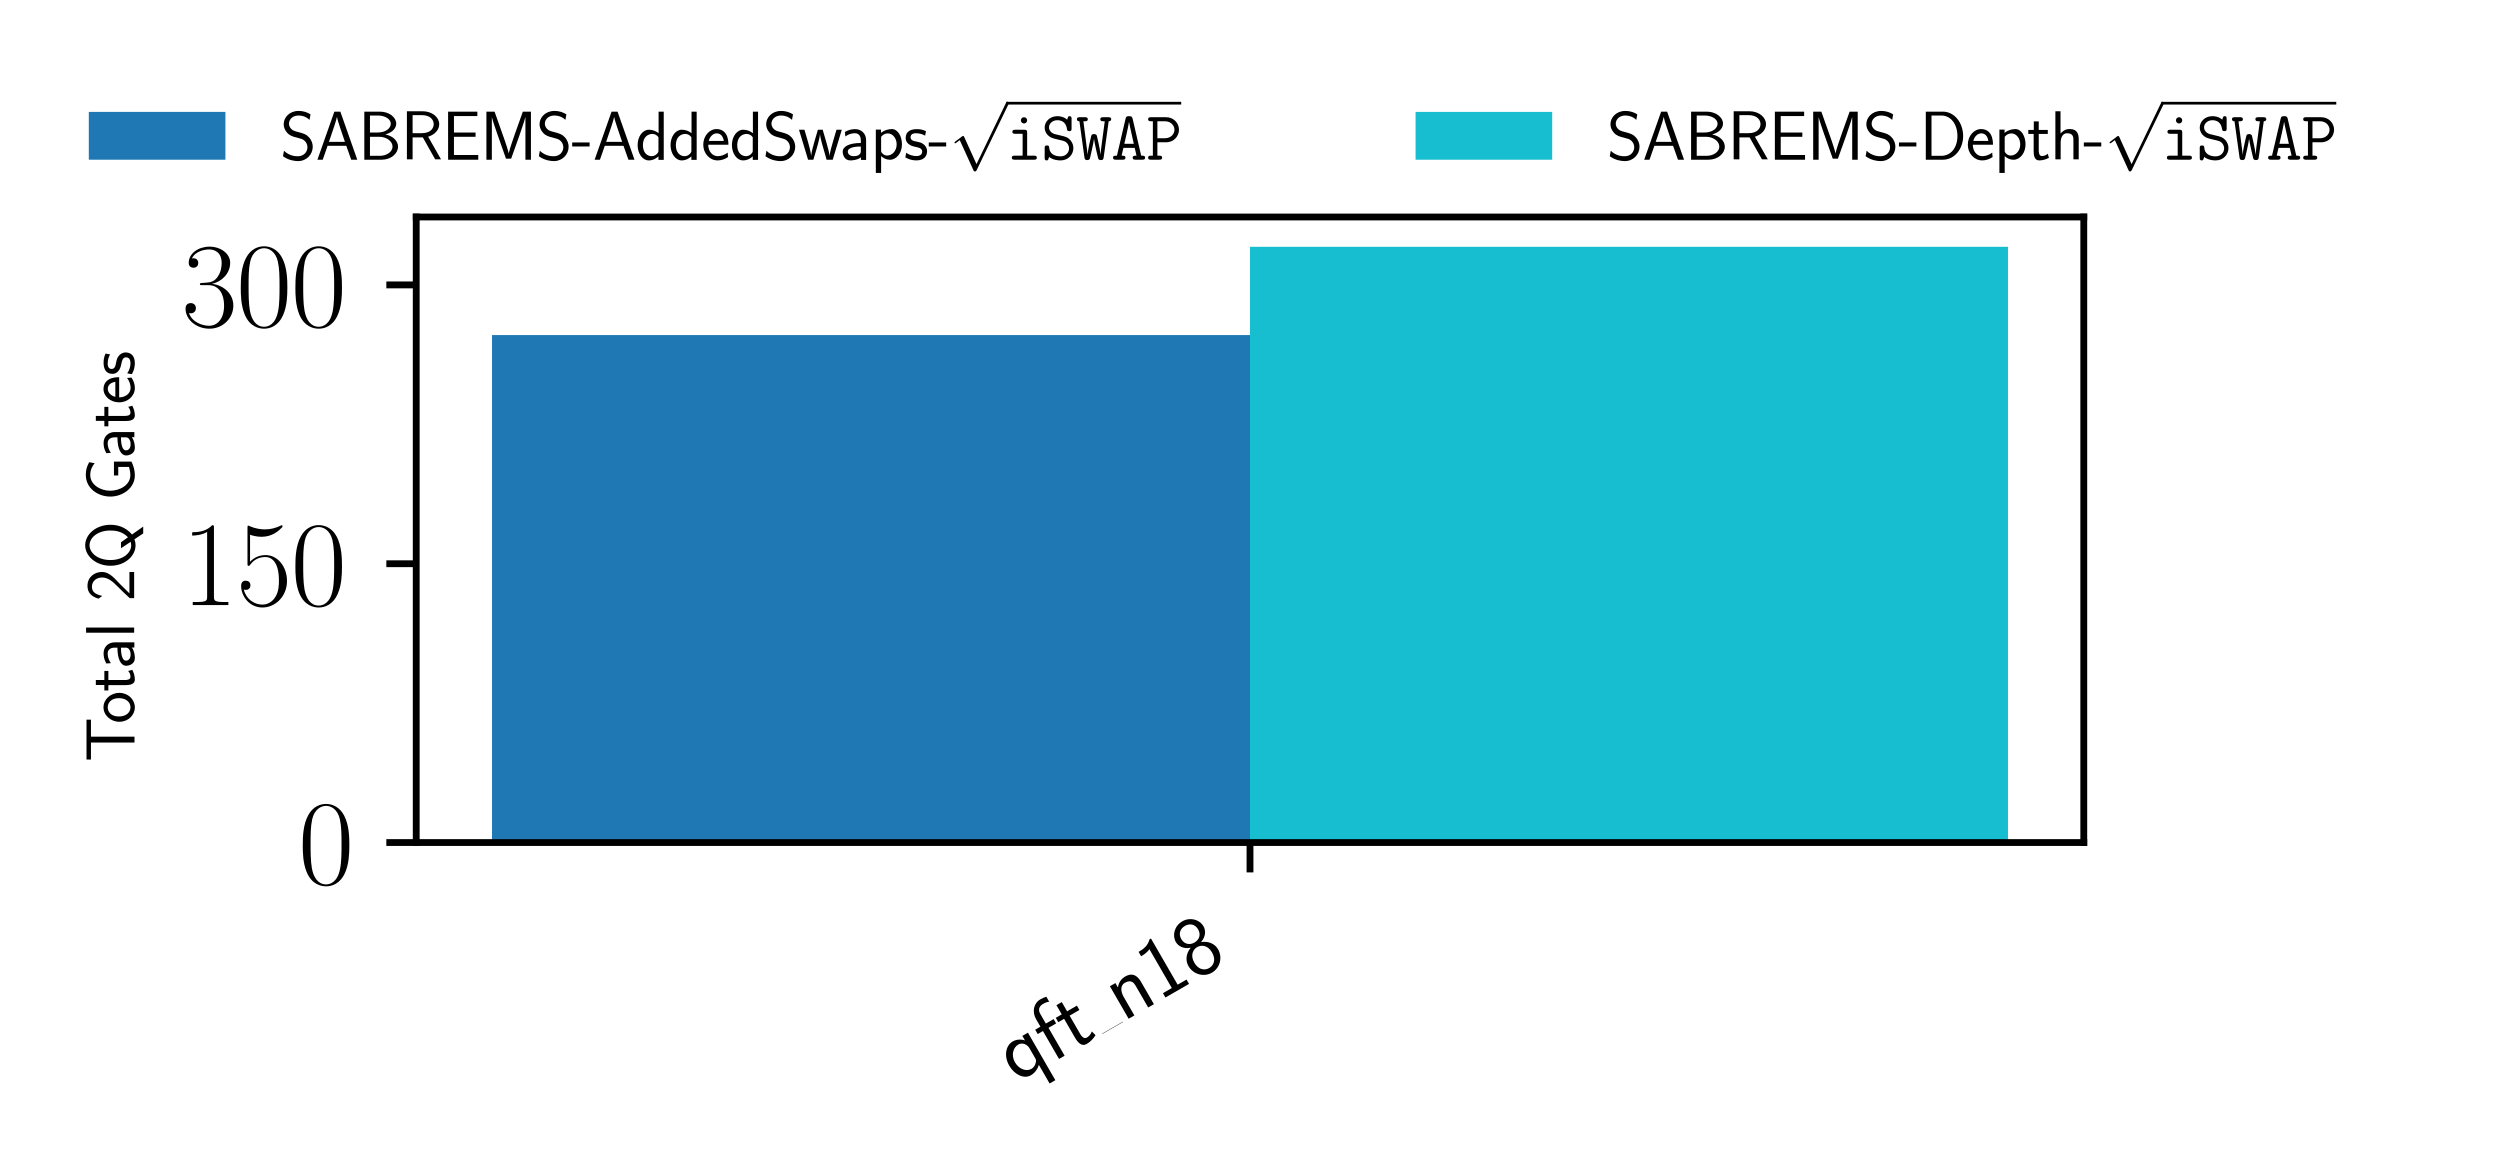 <?xml version="1.0" encoding="utf-8" standalone="no"?>
<!DOCTYPE svg PUBLIC "-//W3C//DTD SVG 1.1//EN"
  "http://www.w3.org/Graphics/SVG/1.1/DTD/svg11.dtd">
<svg xmlns:xlink="http://www.w3.org/1999/xlink" width="292.792pt" height="135.788pt" viewBox="0 0 292.792 135.788" xmlns="http://www.w3.org/2000/svg" version="1.1">
 <defs>
  <style type="text/css">*{stroke-linejoin: round; stroke-linecap: butt}</style>
 </defs>
 <g id="figure_1">
  <g id="patch_1">
   <path d="M 0 135.788
L 292.792 135.788
L 292.792 -0
L 0 -0
L 0 135.788
z
" style="fill: none"/>
  </g>
  <g id="axes_1">
   <g id="patch_2">
    <path d="M 66.5 16.08
L 137.519 16.08
L 137.519 16.08
L 66.5 16.08
z
" clip-path="url(#p007515a946)" style="fill: #1f77b4"/>
   </g>
   <g id="patch_3">
    <path d="M 66.5 16.08
L 137.519 16.08
L 137.519 16.08
L 66.5 16.08
z
" clip-path="url(#p007515a946)" style="fill: #17becf"/>
   </g>
   <g id="legend_1">
    <g id="patch_4">
     <path d="M 10.4 18.705
L 26.4 18.705
L 26.4 13.105
L 10.4 13.105
z
" style="fill: #1f77b4"/>
    </g>
    <g id="text_1">
     <!-- SABREMS-AddedSwaps-$\sqrt{\texttt{iSWAP}}$ -->
     <g transform="translate(32.8 18.705) scale(0.08 -0.08)">
      <defs>
       <path id="CMSS17-53" d="M 2797 4169
C 2515 4334 2208 4480 1690 4480
C 864 4480 333 3879 333 3266
C 333 3025 403 2753 653 2475
C 902 2196 1184 2121 1542 2033
C 1690 1994 1939 1924 1984 1906
C 2342 1767 2515 1444 2515 1140
C 2515 742 2202 318 1645 318
C 1453 318 890 318 358 819
L 269 318
C 794 -64 1363 -128 1651 -128
C 2438 -128 3002 488 3002 1186
C 3002 1440 2925 1763 2656 2061
C 2394 2347 2163 2410 1638 2549
C 1338 2626 1146 2677 986 2873
C 877 3013 819 3146 819 3317
C 819 3673 1126 4060 1690 4060
C 1971 4060 2336 4002 2707 3660
L 2797 4169
z
" transform="scale(0.016)"/>
       <path id="CMSS17-41" d="M 2272 4416
L 1722 4416
L 166 0
L 653 0
L 1101 1280
L 2816 1280
L 3270 0
L 3827 0
L 2272 4416
z
M 2694 1637
L 1222 1637
C 1530 2528 1914 3638 1958 3925
L 1965 3925
C 2010 3663 2138 3281 2246 2956
L 2694 1637
z
" transform="scale(0.016)"/>
       <path id="CMSS17-42" d="M 570 4416
L 570 0
L 2163 0
C 3034 0 3667 574 3667 1200
C 3667 1685 3251 2176 2502 2317
C 3334 2558 3501 3040 3501 3313
C 3501 3883 2874 4416 1997 4416
L 570 4416
z
M 1088 2496
L 1088 4059
L 1824 4059
C 2483 4059 3002 3724 3002 3306
C 3002 2926 2592 2496 1766 2496
L 1088 2496
z
M 1088 357
L 1088 2107
L 1939 2107
C 2630 2107 3162 1679 3162 1206
C 3162 772 2694 357 1984 357
L 1088 357
z
" transform="scale(0.016)"/>
       <path id="CMSS17-52" d="M 2522 2109
L 2534 2115
C 3533 2459 3539 3147 3539 3268
C 3539 3873 2925 4453 2003 4453
L 570 4453
L 570 32
L 1094 32
L 1094 2048
L 2035 2048
L 3168 32
L 3706 32
L 2522 2109
z
M 1094 2437
L 1094 4096
L 1933 4096
C 2746 4096 3034 3637 3034 3267
C 3034 2922 2778 2437 1933 2437
L 1094 2437
z
" transform="scale(0.016)"/>
       <path id="CMSS17-45" d="M 1958 433
C 1446 433 1216 433 1101 433
L 1101 2107
L 3085 2107
L 3085 2496
L 1101 2496
L 1101 4009
L 1926 4009
C 2003 4009 2080 4009 2157 4009
L 3251 4009
L 3251 4416
L 563 4416
L 563 0
L 3334 0
L 3334 433
L 1958 433
z
" transform="scale(0.016)"/>
       <path id="CMSS17-4d" d="M 3194 2371
L 2886 1473
C 2835 1307 2662 791 2624 587
L 2618 587
C 2598 715 2560 849 2458 1174
C 2400 1365 2336 1562 2272 1741
L 1325 4416
L 576 4416
L 576 0
L 1075 0
L 1075 3900
L 1082 3900
C 1082 3894 1139 3613 1530 2499
L 2374 96
L 2848 96
L 3610 2231
C 3661 2378 3821 2843 3891 3066
C 3955 3257 4115 3728 4154 3913
L 4160 3913
L 4160 0
L 4666 0
L 4666 4416
L 3923 4416
L 3194 2371
z
" transform="scale(0.016)"/>
       <path id="CMSS17-2d" d="M 1664 1216
L 1664 1585
L 64 1585
L 64 1216
L 1664 1216
z
" transform="scale(0.016)"/>
       <path id="CMSS17-64" d="M 2611 4416
L 2138 4416
L 2138 2438
C 1939 2603 1613 2756 1254 2756
C 672 2756 211 2131 211 1347
C 211 562 666 -64 1235 -64
C 1677 -64 1971 172 2125 306
L 2125 -13
L 2611 -13
L 2611 4416
z
M 2125 836
C 2125 747 2125 653 1926 482
C 1798 375 1645 325 1498 325
C 1152 325 698 576 698 1340
C 698 2134 1210 2368 1562 2368
C 1798 2368 1990 2254 2125 2065
L 2125 836
z
" transform="scale(0.016)"/>
       <path id="CMSS17-65" d="M 2502 1377
C 2502 1590 2490 2003 2285 2345
C 2061 2713 1696 2816 1421 2816
C 755 2816 192 2188 192 1375
C 192 582 774 -64 1510 -64
C 1798 -64 2150 19 2470 248
C 2470 274 2458 414 2451 420
C 2451 433 2432 630 2432 656
C 2125 407 1773 325 1517 325
C 1107 325 666 667 646 1377
L 2502 1377
z
M 698 1728
C 781 2084 1062 2421 1421 2421
C 1517 2421 1965 2421 2080 1728
L 698 1728
z
" transform="scale(0.016)"/>
       <path id="CMSS17-77" d="M 4013 2752
L 3526 2752
L 3187 1601
C 3117 1358 2918 685 2893 371
L 2886 371
C 2874 564 2765 1024 2586 1633
L 2259 2752
L 1818 2752
L 1498 1658
C 1338 1101 1216 627 1203 371
L 1197 371
C 1171 749 909 1633 870 1773
L 582 2752
L 83 2752
L 915 0
L 1402 0
C 1734 1096 1990 1943 2010 2370
C 2022 2160 2131 1707 2195 1484
L 2618 0
L 3181 0
L 4013 2752
z
" transform="scale(0.016)"/>
       <path id="CMSS17-61" d="M 2406 1791
C 2406 2392 1978 2808 1402 2808
C 1120 2808 813 2757 461 2553
L 499 2135
C 659 2248 934 2432 1395 2432
C 1722 2432 1920 2180 1920 1782
L 1920 1536
C 896 1536 256 1238 256 726
C 256 461 416 -64 947 -64
C 1043 -64 1562 -64 1933 217
L 1933 -19
L 2406 -19
L 2406 1791
z
M 1920 816
C 1920 701 1920 548 1728 434
C 1562 325 1350 325 1261 325
C 941 325 723 511 723 744
C 723 1211 1722 1211 1920 1211
L 1920 816
z
" transform="scale(0.016)"/>
       <path id="CMSS17-70" d="M 966 333
C 1178 129 1466 -5 1773 -5
C 2368 -5 2880 603 2880 1412
C 2880 2159 2496 2816 1946 2816
C 1626 2816 1242 2702 954 2472
L 954 2765
L 480 2765
L 480 -1216
L 966 -1216
L 966 333
z
M 966 2100
C 1018 2176 1235 2415 1587 2415
C 2035 2415 2394 1960 2394 1412
C 2394 787 1958 384 1530 384
C 1402 384 1267 415 1139 523
C 966 674 966 768 966 857
L 966 2100
z
" transform="scale(0.016)"/>
       <path id="CMSS17-73" d="M 2061 2627
C 1683 2807 1389 2807 1197 2807
C 742 2807 198 2648 198 2003
C 198 1359 902 1218 1094 1179
C 1389 1122 1715 1058 1715 740
C 1715 337 1254 337 1171 337
C 915 337 563 407 243 638
L 166 210
C 531 0 883 -64 1178 -64
C 1965 -64 2163 416 2163 781
C 2163 1094 1984 1305 1862 1401
C 1651 1568 1574 1587 1050 1696
C 960 1709 646 1779 646 2066
C 646 2432 1050 2432 1139 2432
C 1555 2432 1811 2303 1984 2208
L 2061 2627
z
" transform="scale(0.016)"/>
       <path id="CMSY10-70" d="M 2490 -5472
L 1363 -2982
C 1318 -2880 1286 -2880 1267 -2880
C 1261 -2880 1229 -2880 1158 -2931
L 550 -3392
C 467 -3456 467 -3475 467 -3494
C 467 -3526 486 -3565 531 -3565
C 570 -3565 678 -3475 749 -3424
C 787 -3393 883 -3323 954 -3271
L 2214 -6042
C 2259 -6144 2291 -6144 2349 -6144
C 2445 -6144 2464 -6106 2509 -6016
L 5414 0
C 5459 90 5459 115 5459 128
C 5459 192 5408 256 5331 256
C 5280 256 5235 224 5184 122
L 2490 -5472
z
" transform="scale(0.016)"/>
       <path id="CMTT12-69" d="M 1933 3616
C 1933 3776 1805 3904 1645 3904
C 1485 3904 1357 3776 1357 3616
C 1357 3456 1485 3328 1645 3328
C 1805 3328 1933 3456 1933 3616
z
M 832 2752
C 742 2752 576 2752 576 2567
C 576 2381 742 2381 832 2381
L 1517 2381
L 1517 371
L 787 371
C 698 371 525 371 525 186
C 525 0 698 0 787 0
L 2566 0
C 2656 0 2822 0 2822 186
C 2822 371 2656 371 2566 371
L 1933 371
L 1933 2491
C 1933 2688 1894 2752 1677 2752
L 832 2752
z
" transform="scale(0.016)"/>
       <path id="CMTT12-53" d="M 2797 3757
C 2797 3859 2797 4000 2618 4000
C 2483 4000 2470 3949 2394 3680
C 2080 3955 1715 4000 1491 4000
C 813 4000 326 3514 326 2951
C 326 2573 550 2323 589 2285
C 858 2016 966 1991 1638 1831
C 2118 1722 2227 1696 2387 1517
C 2502 1376 2566 1216 2566 1037
C 2566 691 2291 307 1786 307
C 1235 307 774 544 742 1107
C 736 1203 730 1312 538 1312
C 326 1312 326 1191 326 1063
L 326 179
C 326 77 326 -64 506 -64
C 640 -64 653 -13 730 256
C 1082 -19 1523 -64 1786 -64
C 2509 -64 2963 493 2963 1063
C 2963 1511 2688 1792 2669 1818
C 2413 2080 2291 2106 1645 2259
C 1498 2298 1248 2355 1197 2368
C 934 2464 723 2688 723 2976
C 723 3315 1043 3629 1485 3629
C 1965 3629 2291 3373 2374 2829
C 2394 2707 2406 2624 2586 2624
C 2797 2624 2797 2739 2797 2867
L 2797 3757
z
" transform="scale(0.016)"/>
       <path id="CMTT12-57" d="M 2989 3533
C 3034 3533 3219 3533 3219 3719
C 3219 3904 3046 3904 2957 3904
L 2483 3904
C 2394 3904 2221 3904 2221 3719
C 2221 3533 2394 3533 2483 3533
L 2630 3533
L 2355 1478
C 2310 1116 2253 723 2246 482
L 2240 482
C 2208 932 1907 2177 1907 2188
C 1862 2354 1702 2354 1645 2354
C 1587 2354 1453 2354 1395 2220
C 1370 2164 1082 907 1050 482
L 1043 482
C 1037 653 1024 742 992 995
L 666 3533
L 806 3533
C 896 3533 1069 3533 1069 3719
C 1069 3904 896 3904 806 3904
L 333 3904
C 243 3904 70 3904 70 3719
C 70 3533 256 3533 294 3533
L 301 3533
L 762 216
C 781 89 794 -32 1011 -32
C 1075 -32 1210 -32 1267 115
C 1280 152 1613 1593 1638 1903
L 1645 1903
C 1670 1612 2003 152 2029 95
C 2093 -32 2214 -32 2278 -32
C 2496 -32 2509 95 2528 210
L 2989 3533
z
" transform="scale(0.016)"/>
       <path id="CMTT12-41" d="M 1971 3770
C 1920 4000 1792 4000 1645 4000
C 1446 4000 1370 3974 1325 3770
L 531 371
C 320 371 173 371 173 186
C 173 0 346 0 435 0
L 1050 0
C 1139 0 1312 0 1312 186
C 1312 371 1158 371 960 371
L 1126 1088
L 2163 1088
L 2330 371
C 2131 371 1978 371 1978 186
C 1978 0 2150 0 2240 0
L 2854 0
C 2944 0 3117 0 3117 186
C 3117 371 2970 371 2758 371
L 1971 3770
z
M 1210 1459
C 1254 1651 1606 3162 1638 3469
L 1645 3469
C 1664 3322 1754 2931 1754 2925
L 2080 1459
L 1210 1459
z
" transform="scale(0.016)"/>
       <path id="CMTT12-50" d="M 1030 1600
L 1824 1600
C 2566 1600 3014 2184 3014 2750
C 3014 3340 2554 3904 1824 3904
L 442 3904
C 352 3904 179 3904 179 3719
C 179 3533 352 3533 442 3533
L 614 3533
L 614 371
L 442 371
C 352 371 179 371 179 186
C 179 0 352 0 442 0
L 1203 0
C 1293 0 1466 0 1466 186
C 1466 371 1293 371 1203 371
L 1030 371
L 1030 1600
z
M 1030 3533
L 1709 3533
C 2323 3533 2598 3090 2598 2755
C 2598 2395 2310 1971 1709 1971
L 1030 1971
L 1030 3533
z
" transform="scale(0.016)"/>
      </defs>
      <use xlink:href="#CMSS17-53" transform="scale(0.996)"/>
      <use xlink:href="#CMSS17-41" transform="translate(52.049 0) scale(0.996)"/>
      <use xlink:href="#CMSS17-42" transform="translate(114.266 0) scale(0.996)"/>
      <use xlink:href="#CMSS17-52" transform="translate(176.604 0) scale(0.996)"/>
      <use xlink:href="#CMSS17-45" transform="translate(237.021 0) scale(0.996)"/>
      <use xlink:href="#CMSS17-4d" transform="translate(292.913 0) scale(0.996)"/>
      <use xlink:href="#CMSS17-53" transform="translate(374.589 0) scale(0.996)"/>
      <use xlink:href="#CMSS17-2d" transform="translate(426.637 0) scale(0.996)"/>
      <use xlink:href="#CMSS17-41" transform="translate(457.866 0) scale(0.996)"/>
      <use xlink:href="#CMSS17-64" transform="translate(520.084 0) scale(0.996)"/>
      <use xlink:href="#CMSS17-64" transform="translate(568.289 0) scale(0.996)"/>
      <use xlink:href="#CMSS17-65" transform="translate(616.494 0) scale(0.996)"/>
      <use xlink:href="#CMSS17-64" transform="translate(658.133 0) scale(0.996)"/>
      <use xlink:href="#CMSS17-53" transform="translate(706.338 0) scale(0.996)"/>
      <use xlink:href="#CMSS17-77" transform="translate(758.386 0) scale(0.996)"/>
      <use xlink:href="#CMSS17-61" transform="translate(819.603 0) scale(0.996)"/>
      <use xlink:href="#CMSS17-70" transform="translate(864.525 0) scale(0.996)"/>
      <use xlink:href="#CMSS17-73" transform="translate(912.73 0) scale(0.996)"/>
      <use xlink:href="#CMSS17-2d" transform="translate(948.644 0) scale(0.996)"/>
      <use xlink:href="#CMSY10-70" transform="translate(979.873 80.753) scale(0.996)"/>
      <use xlink:href="#CMTT12-69" transform="translate(1062.895 0) scale(0.996)"/>
      <use xlink:href="#CMTT12-53" transform="translate(1114.161 0) scale(0.996)"/>
      <use xlink:href="#CMTT12-57" transform="translate(1165.427 0) scale(0.996)"/>
      <use xlink:href="#CMTT12-41" transform="translate(1216.693 0) scale(0.996)"/>
      <use xlink:href="#CMTT12-50" transform="translate(1267.96 0) scale(0.996)"/>
      <path d="M 1062.895 80.753
L 1319.226 80.753
L 1319.226 84.738
L 1062.895 84.738
L 1062.895 80.753
z
"/>
     </g>
    </g>
    <g id="patch_5">
     <path d="M 165.788 18.705
L 181.788 18.705
L 181.788 13.105
L 165.788 13.105
z
" style="fill: #17becf"/>
    </g>
    <g id="text_2">
     <!-- SABREMS-Depth-$\sqrt{\texttt{iSWAP}}$ -->
     <g transform="translate(188.188 18.705) scale(0.08 -0.08)">
      <defs>
       <path id="CMSS17-44" d="M 570 4416
L 570 0
L 2144 0
C 3194 0 4000 980 4000 2170
C 4000 3398 3194 4416 2144 4416
L 570 4416
z
M 1094 357
L 1094 4059
L 2003 4059
C 2861 4059 3475 3277 3475 2170
C 3475 1107 2867 357 2003 357
L 1094 357
z
" transform="scale(0.016)"/>
       <path id="CMSS17-74" d="M 1069 2368
L 1901 2368
L 1901 2737
L 1069 2737
L 1069 3520
L 614 3520
L 614 2737
L 109 2737
L 109 2368
L 602 2368
L 602 749
C 602 384 685 -64 1107 -64
C 1427 -64 1722 25 2003 172
L 1901 548
C 1747 414 1562 337 1363 337
C 1082 337 1069 696 1069 856
L 1069 2368
z
" transform="scale(0.016)"/>
       <path id="CMSS17-68" d="M 2618 1891
C 2618 2292 2522 2820 1798 2820
C 1395 2820 1133 2623 947 2407
L 947 4448
L 474 4448
L 474 32
L 960 32
L 960 1573
C 960 1973 1114 2432 1549 2432
C 2112 2432 2131 2056 2131 1839
L 2131 32
L 2618 32
L 2618 1891
z
" transform="scale(0.016)"/>
      </defs>
      <use xlink:href="#CMSS17-53" transform="scale(0.996)"/>
      <use xlink:href="#CMSS17-41" transform="translate(52.049 0) scale(0.996)"/>
      <use xlink:href="#CMSS17-42" transform="translate(114.266 0) scale(0.996)"/>
      <use xlink:href="#CMSS17-52" transform="translate(176.604 0) scale(0.996)"/>
      <use xlink:href="#CMSS17-45" transform="translate(237.021 0) scale(0.996)"/>
      <use xlink:href="#CMSS17-4d" transform="translate(292.913 0) scale(0.996)"/>
      <use xlink:href="#CMSS17-53" transform="translate(374.589 0) scale(0.996)"/>
      <use xlink:href="#CMSS17-2d" transform="translate(426.637 0) scale(0.996)"/>
      <use xlink:href="#CMSS17-44" transform="translate(457.866 0) scale(0.996)"/>
      <use xlink:href="#CMSS17-65" transform="translate(525.409 0) scale(0.996)"/>
      <use xlink:href="#CMSS17-70" transform="translate(567.048 0) scale(0.996)"/>
      <use xlink:href="#CMSS17-74" transform="translate(615.253 0) scale(0.996)"/>
      <use xlink:href="#CMSS17-68" transform="translate(649.084 0) scale(0.996)"/>
      <use xlink:href="#CMSS17-2d" transform="translate(697.289 0) scale(0.996)"/>
      <use xlink:href="#CMSY10-70" transform="translate(728.518 80.753) scale(0.996)"/>
      <use xlink:href="#CMTT12-69" transform="translate(811.541 0) scale(0.996)"/>
      <use xlink:href="#CMTT12-53" transform="translate(862.807 0) scale(0.996)"/>
      <use xlink:href="#CMTT12-57" transform="translate(914.073 0) scale(0.996)"/>
      <use xlink:href="#CMTT12-41" transform="translate(965.339 0) scale(0.996)"/>
      <use xlink:href="#CMTT12-50" transform="translate(1016.605 0) scale(0.996)"/>
      <path d="M 811.541 80.753
L 1067.871 80.753
L 1067.871 84.738
L 811.541 84.738
L 811.541 80.753
z
"/>
     </g>
    </g>
   </g>
  </g>
  <g id="axes_2">
   <g id="patch_6">
    <path d="M 48.746 98.676
L 244.046 98.676
L 244.046 25.415
L 48.746 25.415
L 48.746 98.676
z
" style="fill: none"/>
   </g>
   <g id="patch_7">
    <path d="M 57.623 98.676
L 146.396 98.676
L 146.396 39.245
L 57.623 39.245
z
" clip-path="url(#p8f4c61dae9)" style="fill: #1f77b4"/>
   </g>
   <g id="patch_8">
    <path d="M 146.396 98.676
L 235.169 98.676
L 235.169 28.904
L 146.396 28.904
z
" clip-path="url(#p8f4c61dae9)" style="fill: #17becf"/>
   </g>
   <g id="matplotlib.axis_1">
    <g id="xtick_1">
     <g id="line2d_1">
      <defs>
       <path id="m16f5fb17d1" d="M 0 0
L 0 3.5
" style="stroke: #000000; stroke-width: 0.8"/>
      </defs>
      <g>
       <use xlink:href="#m16f5fb17d1" x="146.396" y="98.676" style="stroke: #000000; stroke-width: 0.8"/>
      </g>
     </g>
     <g id="text_3">
      <!-- qft_n18 -->
      <g transform="translate(119.026 126.91) rotate(-30) scale(0.1 -0.1)">
       <defs>
        <path id="CMSS17-71" d="M 2611 2816
L 2138 2816
L 2138 2428
C 2112 2460 1818 2816 1318 2816
C 736 2816 211 2228 211 1399
C 211 633 653 -5 1229 -5
C 1498 -5 1837 91 2125 365
L 2125 -1216
L 2611 -1216
L 2611 2816
z
M 2138 914
C 2138 832 2138 718 1939 554
C 1888 510 1747 384 1504 384
C 1050 384 698 850 698 1399
C 698 2011 1126 2415 1562 2415
C 1926 2415 2138 2061 2138 1797
L 2138 914
z
" transform="scale(0.016)"/>
        <path id="CMSS17-66" d="M 1075 2368
L 1722 2368
L 1722 2737
L 1062 2737
L 1062 3559
C 1062 4014 1408 4092 1606 4092
C 1670 4092 1850 4092 2080 4009
L 2080 4429
C 1933 4461 1754 4480 1613 4480
C 1018 4480 602 3993 602 3359
L 602 2737
L 160 2737
L 160 2368
L 602 2368
L 602 0
L 1075 0
L 1075 2368
z
" transform="scale(0.016)"/>
        <path id="CMSS17-6e" d="M 2618 1877
C 2618 2283 2522 2816 1798 2816
C 1389 2816 1120 2606 941 2389
L 941 2758
L 474 2758
L 474 0
L 960 0
L 960 1559
C 960 1964 1114 2428 1549 2428
C 2112 2428 2131 2048 2131 1829
L 2131 0
L 2618 0
L 2618 1877
z
" transform="scale(0.016)"/>
        <path id="CMSS17-31" d="M 1818 4288
L 1696 4288
C 1350 3940 947 3890 538 3890
L 538 3520
C 723 3520 1024 3520 1325 3667
L 1325 369
L 570 369
L 570 0
L 2573 0
L 2573 369
L 1818 369
L 1818 4288
z
" transform="scale(0.016)"/>
        <path id="CMSS17-38" d="M 1933 2222
C 2419 2380 2669 2760 2669 3134
C 2669 3722 2157 4229 1504 4229
C 826 4229 333 3708 333 3144
C 333 2780 576 2403 1069 2241
C 442 1997 250 1512 250 1149
C 250 446 819 -128 1498 -128
C 2202 -128 2752 455 2752 1138
C 2752 1557 2502 2000 1933 2222
z
M 1504 2432
C 1075 2432 787 2712 787 3136
C 787 3566 1075 3840 1504 3840
C 1901 3840 2214 3591 2214 3136
C 2214 2687 1907 2432 1504 2432
z
M 1504 267
C 1139 267 749 517 749 1156
C 749 1813 1184 2043 1498 2043
C 1843 2043 2253 1800 2253 1156
C 2253 491 1830 267 1504 267
z
" transform="scale(0.016)"/>
       </defs>
       <use xlink:href="#CMSS17-71" transform="scale(0.996)"/>
       <use xlink:href="#CMSS17-66" transform="translate(48.205 0) scale(0.996)"/>
       <use xlink:href="#CMSS17-74" transform="translate(76.832 0) scale(0.996)"/>
       <use xlink:href="#CMSS17-6e" transform="translate(144.391 0) scale(0.996)"/>
       <use xlink:href="#CMSS17-31" transform="translate(192.596 0) scale(0.996)"/>
       <use xlink:href="#CMSS17-38" transform="translate(239.439 0) scale(0.996)"/>
       <path d="M 116.284 0
L 144.391 0
L 144.391 0.399
L 116.284 0.399
L 116.284 0
z
"/>
      </g>
     </g>
    </g>
   </g>
   <g id="matplotlib.axis_2">
    <g id="ytick_1">
     <g id="line2d_2">
      <defs>
       <path id="m1ca4a07a07" d="M 0 0
L -3.5 0
" style="stroke: #000000; stroke-width: 0.8"/>
      </defs>
      <g>
       <use xlink:href="#m1ca4a07a07" x="48.746" y="98.676" style="stroke: #000000; stroke-width: 0.8"/>
      </g>
     </g>
     <g id="text_4">
      <!-- $\mathdefault{0}$ -->
      <g transform="translate(34.917 103.519) scale(0.14 -0.14)">
       <defs>
        <path id="CMR17-30" d="M 2688 2025
C 2688 2416 2682 3080 2413 3591
C 2176 4039 1798 4198 1466 4198
C 1158 4198 768 4058 525 3597
C 269 3118 243 2524 243 2025
C 243 1661 250 1106 448 619
C 723 -39 1216 -128 1466 -128
C 1760 -128 2208 -7 2470 600
C 2662 1042 2688 1559 2688 2025
z
M 1466 -26
C 1056 -26 813 325 723 812
C 653 1188 653 1738 653 2096
C 653 2588 653 2997 736 3387
C 858 3929 1216 4096 1466 4096
C 1728 4096 2067 3923 2189 3400
C 2272 3036 2278 2607 2278 2096
C 2278 1680 2278 1169 2202 792
C 2067 95 1690 -26 1466 -26
z
" transform="scale(0.016)"/>
       </defs>
       <use xlink:href="#CMR17-30" transform="scale(0.996)"/>
      </g>
     </g>
    </g>
    <g id="ytick_2">
     <g id="line2d_3">
      <g>
       <use xlink:href="#m1ca4a07a07" x="48.746" y="66.021" style="stroke: #000000; stroke-width: 0.8"/>
      </g>
     </g>
     <g id="text_5">
      <!-- $\mathdefault{150}$ -->
      <g transform="translate(21.26 70.864) scale(0.14 -0.14)">
       <defs>
        <path id="CMR17-31" d="M 1702 4058
C 1702 4192 1696 4192 1606 4192
C 1357 3916 979 3827 621 3827
C 602 3827 570 3827 563 3808
C 557 3795 557 3782 557 3648
C 755 3648 1088 3686 1344 3839
L 1344 461
C 1344 236 1331 160 781 160
L 589 160
L 589 0
C 896 0 1216 0 1523 0
C 1830 0 2150 0 2458 0
L 2458 160
L 2266 160
C 1715 160 1702 230 1702 458
L 1702 4058
z
" transform="scale(0.016)"/>
        <path id="CMR17-35" d="M 730 3692
C 794 3666 1056 3584 1325 3584
C 1920 3584 2246 3911 2432 4100
C 2432 4157 2432 4192 2394 4192
C 2387 4192 2374 4192 2323 4163
C 2099 4058 1837 3973 1517 3973
C 1325 3973 1037 3999 723 4139
C 653 4171 640 4171 634 4171
C 602 4171 595 4164 595 4037
L 595 2203
C 595 2089 595 2057 659 2057
C 691 2057 704 2070 736 2114
C 941 2401 1222 2522 1542 2522
C 1766 2522 2246 2382 2246 1289
C 2246 1085 2246 715 2054 421
C 1894 159 1645 25 1370 25
C 947 25 518 320 403 814
C 429 807 480 795 506 795
C 589 795 749 840 749 1038
C 749 1210 627 1280 506 1280
C 358 1280 262 1190 262 1011
C 262 454 704 -128 1382 -128
C 2042 -128 2669 440 2669 1264
C 2669 2030 2170 2624 1549 2624
C 1222 2624 947 2503 730 2274
L 730 3692
z
" transform="scale(0.016)"/>
       </defs>
       <use xlink:href="#CMR17-31" transform="scale(0.996)"/>
       <use xlink:href="#CMR17-35" transform="translate(45.69 0) scale(0.996)"/>
       <use xlink:href="#CMR17-30" transform="translate(91.381 0) scale(0.996)"/>
      </g>
     </g>
    </g>
    <g id="ytick_3">
     <g id="line2d_4">
      <g>
       <use xlink:href="#m1ca4a07a07" x="48.746" y="33.367" style="stroke: #000000; stroke-width: 0.8"/>
      </g>
     </g>
     <g id="text_6">
      <!-- $\mathdefault{300}$ -->
      <g transform="translate(21.26 38.21) scale(0.14 -0.14)">
       <defs>
        <path id="CMR17-33" d="M 1414 2157
C 1984 2157 2234 1662 2234 1090
C 2234 320 1824 25 1453 25
C 1114 25 563 194 390 693
C 422 680 454 680 486 680
C 640 680 755 782 755 948
C 755 1133 614 1216 486 1216
C 378 1216 211 1165 211 926
C 211 335 787 -128 1466 -128
C 2176 -128 2720 430 2720 1085
C 2720 1707 2208 2157 1600 2227
C 2086 2328 2554 2756 2554 3329
C 2554 3820 2048 4179 1472 4179
C 890 4179 378 3829 378 3329
C 378 3110 544 3072 627 3072
C 762 3072 877 3155 877 3321
C 877 3486 762 3569 627 3569
C 602 3569 570 3569 544 3557
C 730 3959 1235 4032 1459 4032
C 1683 4032 2106 3925 2106 3320
C 2106 3143 2080 2828 1862 2550
C 1670 2304 1453 2304 1242 2284
C 1210 2284 1062 2269 1037 2269
C 992 2263 966 2257 966 2208
C 966 2163 973 2157 1101 2157
L 1414 2157
z
" transform="scale(0.016)"/>
       </defs>
       <use xlink:href="#CMR17-33" transform="scale(0.996)"/>
       <use xlink:href="#CMR17-30" transform="translate(45.69 0) scale(0.996)"/>
       <use xlink:href="#CMR17-30" transform="translate(91.381 0) scale(0.996)"/>
      </g>
     </g>
    </g>
    <g id="text_7">
     <!-- Total 2Q Gates -->
     <g transform="translate(15.711 89.233) rotate(-90) scale(0.08 -0.08)">
      <defs>
       <path id="CMSS17-54" d="M 2317 3968
L 2848 3968
C 2925 3968 3002 3968 3078 3968
L 3878 3968
L 3878 4376
L 218 4376
L 218 3968
L 1018 3968
C 1094 3968 1171 3968 1248 3968
L 1779 3968
L 1779 -32
L 2317 -32
L 2317 3968
z
" transform="scale(0.016)"/>
       <path id="CMSS17-6f" d="M 2829 1356
C 2829 2176 2221 2816 1504 2816
C 768 2816 173 2157 173 1356
C 173 544 787 -64 1498 -64
C 2227 -64 2829 563 2829 1356
z
M 1504 337
C 1050 337 659 709 659 1408
C 659 2151 1114 2427 1498 2427
C 1914 2427 2342 2126 2342 1408
C 2342 683 1926 337 1504 337
z
" transform="scale(0.016)"/>
       <path id="CMSS17-6c" d="M 947 4416
L 474 4416
L 474 0
L 947 0
L 947 4416
z
" transform="scale(0.016)"/>
       <path id="CMSS17-32" d="M 1651 1357
C 1830 1541 2099 1764 2285 1987
C 2464 2204 2701 2511 2701 2957
C 2701 3657 2227 4288 1421 4288
C 787 4288 422 3893 250 3274
L 499 2929
C 640 3510 838 3880 1338 3880
C 1888 3880 2195 3433 2195 2942
C 2195 2355 1747 1901 1408 1563
C 1030 1187 659 804 301 408
L 301 0
L 2701 0
L 2701 433
L 1613 433
C 1536 433 1459 433 1382 433
L 742 433
L 742 439
L 1651 1357
z
" transform="scale(0.016)"/>
       <path id="CMSS17-51" d="M 3200 202
C 3981 833 4096 1689 4096 2174
C 4096 3501 3219 4497 2214 4497
C 1210 4497 333 3497 333 2178
C 333 847 1222 -128 2214 -128
C 2438 -128 2630 -77 2765 -26
L 3302 -832
L 3930 -832
L 3200 202
z
M 2528 324
C 2438 293 2330 273 2214 273
C 1523 273 858 993 858 2178
C 858 3357 1517 4096 2214 4096
C 2918 4096 3571 3350 3571 2178
C 3571 1771 3507 1089 2950 566
L 2490 1210
L 1939 1210
L 2528 324
z
" transform="scale(0.016)"/>
       <path id="CMSS17-47" d="M 3610 1856
L 2336 1856
L 2336 1461
L 3123 1461
L 3123 471
C 2874 401 2618 350 2362 350
C 1466 350 934 1301 934 2200
C 934 3095 1491 4032 2362 4032
C 2854 4032 3130 3881 3469 3627
L 3552 4134
C 3130 4351 2867 4440 2387 4440
C 1146 4440 397 3324 397 2182
C 397 1090 1152 -64 2349 -64
C 2797 -64 3213 51 3610 248
L 3610 1856
z
" transform="scale(0.016)"/>
      </defs>
      <use xlink:href="#CMSS17-54" transform="scale(0.996)"/>
      <use xlink:href="#CMSS17-6f" transform="translate(56.012 0) scale(0.996)"/>
      <use xlink:href="#CMSS17-74" transform="translate(102.856 0) scale(0.996)"/>
      <use xlink:href="#CMSS17-61" transform="translate(136.687 0) scale(0.996)"/>
      <use xlink:href="#CMSS17-6c" transform="translate(181.609 0) scale(0.996)"/>
      <use xlink:href="#CMSS17-32" transform="translate(235.019 0) scale(0.996)"/>
      <use xlink:href="#CMSS17-51" transform="translate(281.863 0) scale(0.996)"/>
      <use xlink:href="#CMSS17-47" transform="translate(382.116 0) scale(0.996)"/>
      <use xlink:href="#CMSS17-61" transform="translate(444.574 0) scale(0.996)"/>
      <use xlink:href="#CMSS17-74" transform="translate(489.496 0) scale(0.996)"/>
      <use xlink:href="#CMSS17-65" transform="translate(523.328 0) scale(0.996)"/>
      <use xlink:href="#CMSS17-73" transform="translate(564.967 0) scale(0.996)"/>
     </g>
    </g>
   </g>
   <g id="patch_9">
    <path d="M 48.746 98.676
L 48.746 25.415
" style="fill: none; stroke: #000000; stroke-width: 0.8; stroke-linejoin: miter; stroke-linecap: square"/>
   </g>
   <g id="patch_10">
    <path d="M 244.046 98.676
L 244.046 25.415
" style="fill: none; stroke: #000000; stroke-width: 0.8; stroke-linejoin: miter; stroke-linecap: square"/>
   </g>
   <g id="patch_11">
    <path d="M 48.746 98.676
L 244.046 98.676
" style="fill: none; stroke: #000000; stroke-width: 0.8; stroke-linejoin: miter; stroke-linecap: square"/>
   </g>
   <g id="patch_12">
    <path d="M 48.746 25.415
L 244.046 25.415
" style="fill: none; stroke: #000000; stroke-width: 0.8; stroke-linejoin: miter; stroke-linecap: square"/>
   </g>
  </g>
 </g>
 <defs>
  <clipPath id="p007515a946">
   <rect x="48.746" y="7.2" width="195.3" height="17.76"/>
  </clipPath>
  <clipPath id="p8f4c61dae9">
   <rect x="48.746" y="25.415" width="195.3" height="73.261"/>
  </clipPath>
 </defs>
</svg>
